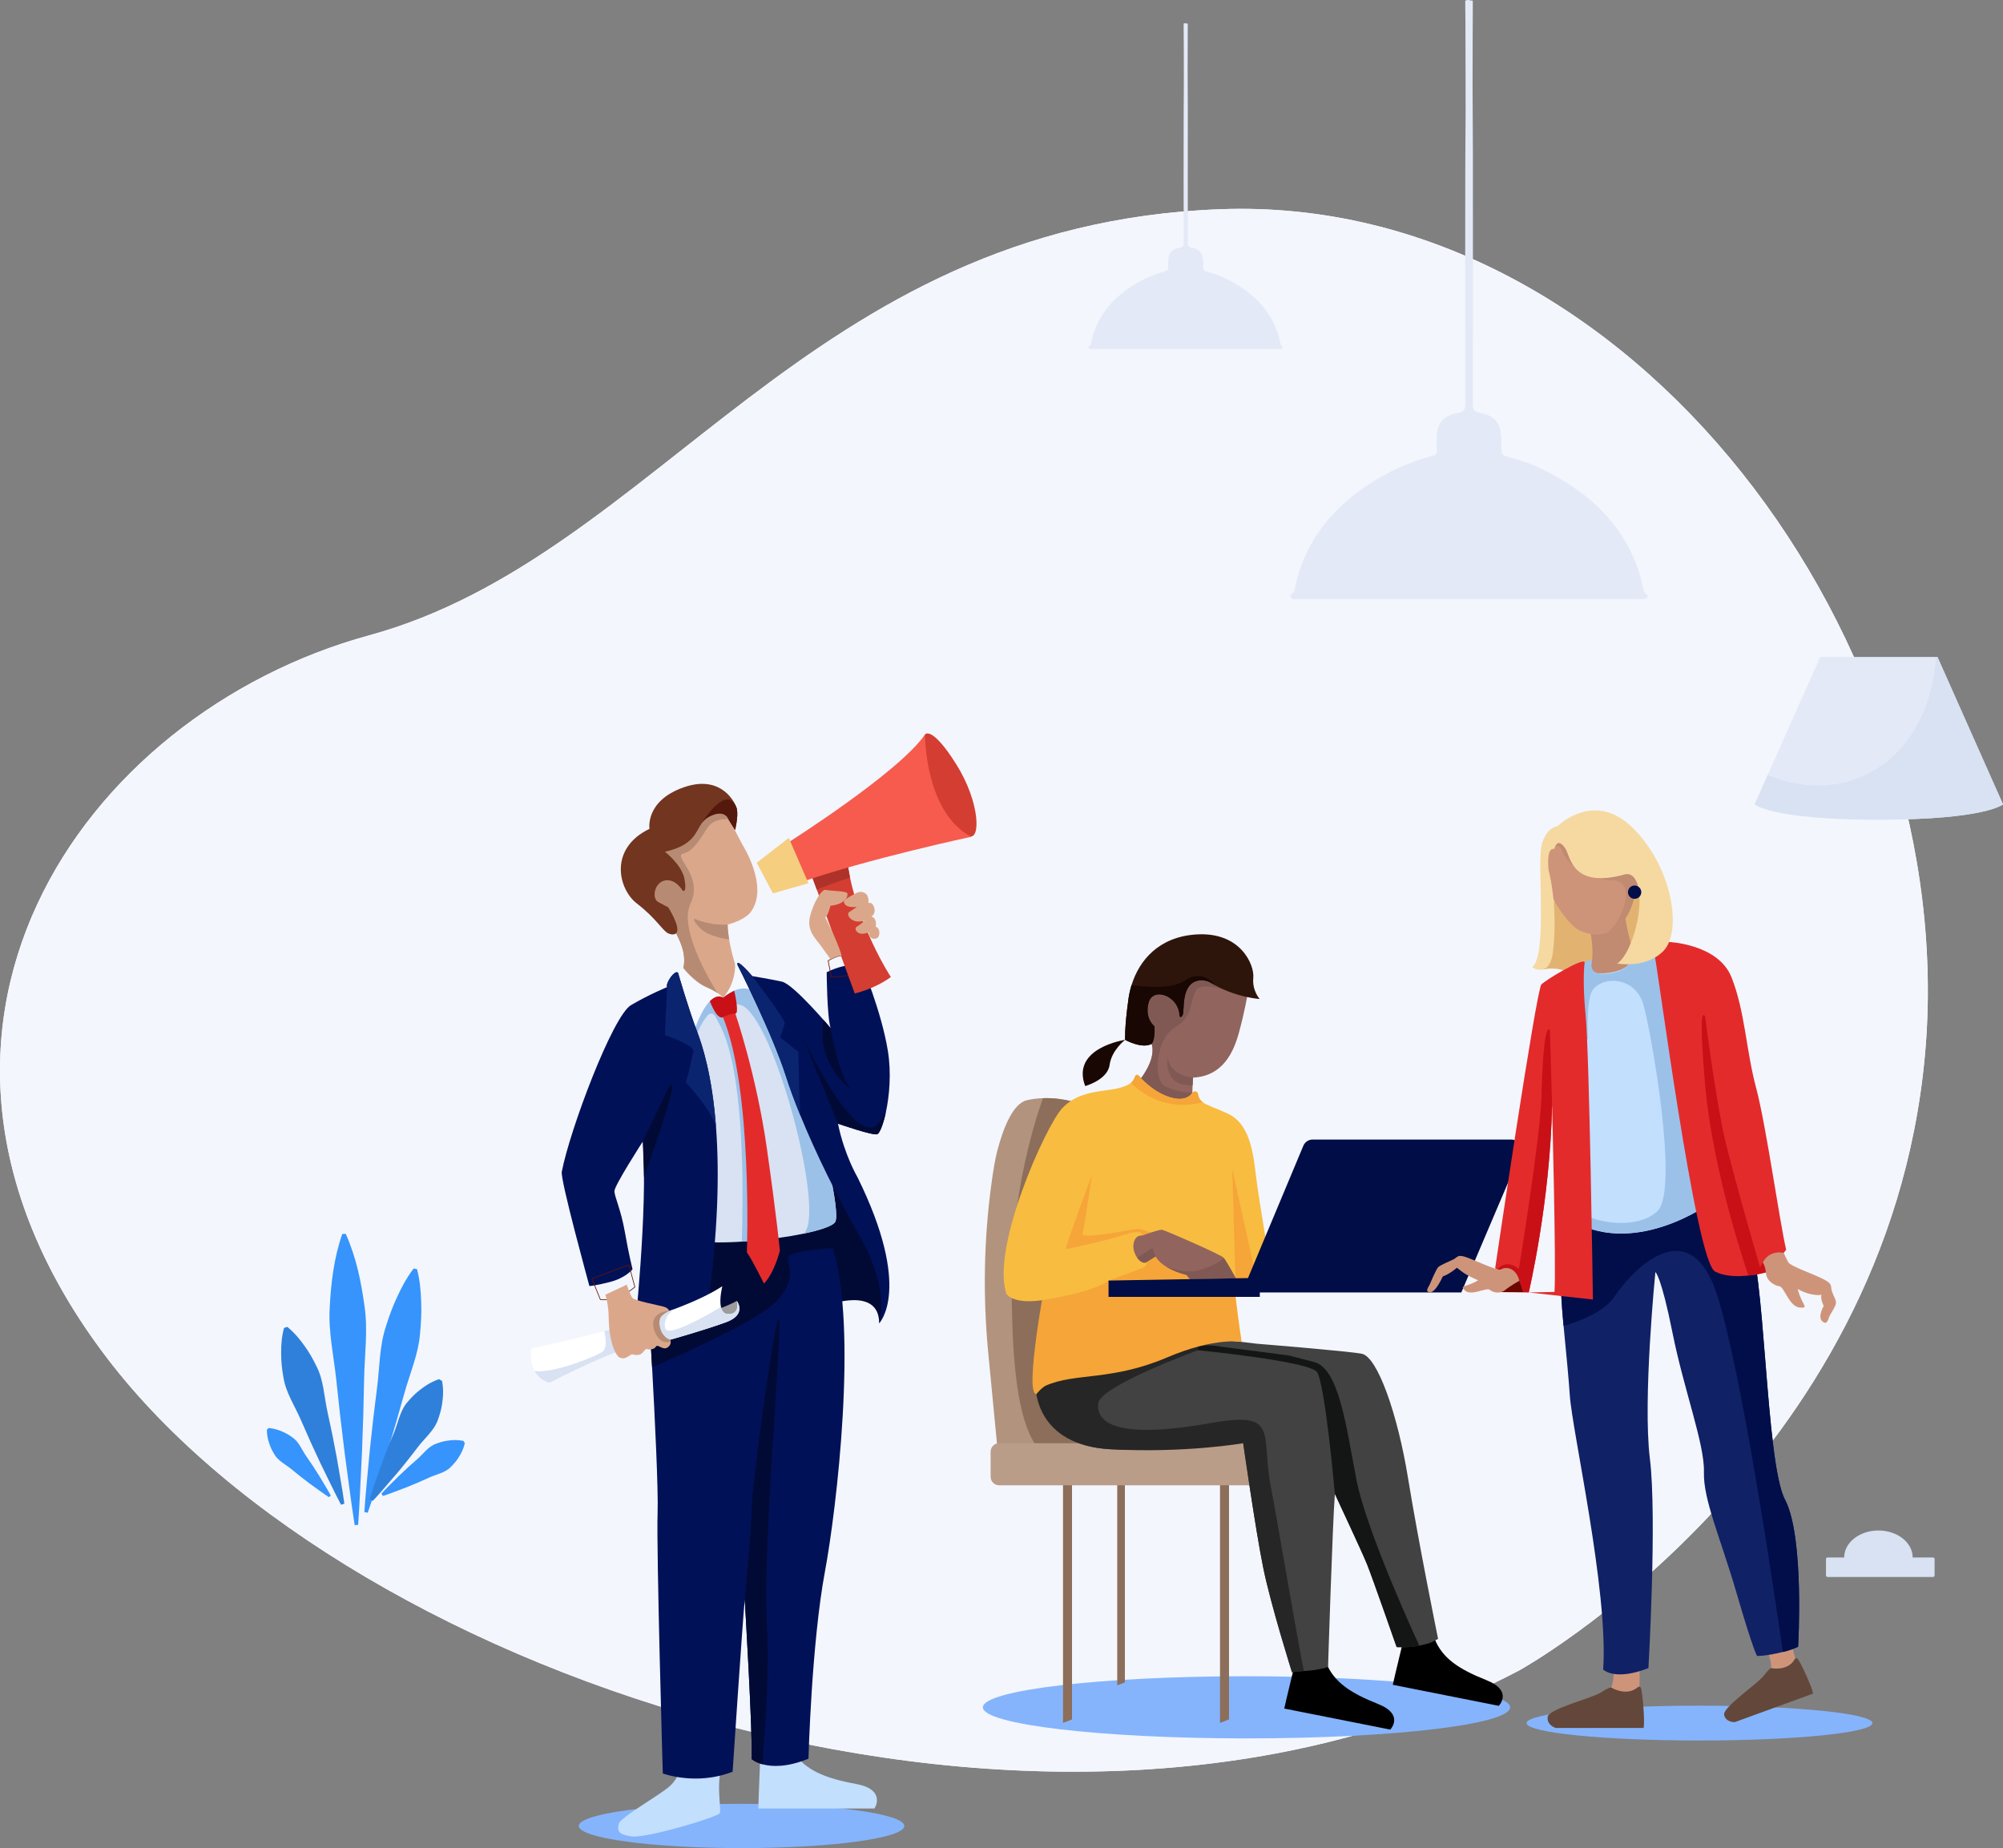 <svg xmlns="http://www.w3.org/2000/svg" width="2931.95" height="2705.73"><rect width="100%" height="100%" fill="#808080" stroke="none"/><style>.st45{stroke:#6a1100;fill:none;stroke-width:1}.st43{fill:#f5f9ff}.st44{fill:#0b2470}.st40{fill:#b78b73}.st38{fill:#011158}.st39{fill:#dba78b}.st37{fill:#010a35}.st30{fill:#e32b2c}.st31{fill:#ca1017}.st27{fill:#c18b71}.st28{fill:#c3dffe}.st26{fill:#010e4a}.st23{fill:#ce947a}.st21{fill:#3694fc}.st22{fill:#2f80db}.st29{fill:#9bc1e9}.st20{fill:#010d46}.st0{fill:#f3f6fc}.st2{fill:#d8e2f3}.st16{fill:#815954}.st1{fill:#e3e9f6}.st4{fill:#85b4fd}.st14{fill:#f6a538}.st3{fill:#fff}.st15{fill:#91645e}.st6{fill:#a08570}.st7{fill:#8c6e5a}.st9{fill:#d43d31}</style><path class="st0" d="M2224.67 2445.12s537.48-297.8 592.92-899.26c55.44-601.47-426.04-1261.83-1031.04-1239.58-605 22.26-823.29 508.24-1246.15 623.88C117.53 1045.8-204.86 1513 156.14 1987.57c361.02 474.57 1390.96 815.3 2068.53 457.55"/><path class="st0" d="M2224.67 2445.12s537.48-297.8 592.92-899.26c55.44-601.47-426.04-1261.83-1031.04-1239.58-605 22.26-823.29 508.24-1246.15 623.88C117.53 1045.8-204.86 1513 156.14 1987.57c361.02 474.57 1390.96 815.3 2068.53 457.55"/><path class="st1" d="M2144.76 1.09c3.7-2.4 7.42-.12 11.13-.03-.13 41.77-.37 83.54-.37 125.31.01 32.26.46 64.53.47 96.8.08 122.51.13 245.03-.11 367.54-.02 8.55 1.63 12.31 11.05 13.93 21.17 3.65 30.12 15.55 30.57 37.14.05 2.79.14 5.57.17 8.36.16 16.08.03 16.57 14.69 20.24 32.53 8.16 61.51 23.66 89.19 41.95 32.78 21.67 59.68 49.03 79.19 83.32 10.93 19.2 18.89 39.57 23.55 61.23.99 4.6.82 9.53 5.82 13.09 3.44 2.46 1.44 6.24-2.94 6.87-3.28.48-6.67.2-10.02.2-63.51 0-127.03-.01-190.54-.01h-188.26c-39.66.01-79.33.04-118.99-.05-3.4-.01-7.72 1.67-9.85-2.46-2.2-4.28 2.13-5.25 4.27-7.52 1.34-1.42 1.36-4.15 1.8-6.33 11.76-57.47 42.88-102.51 88.89-137.83 33.69-25.86 71.13-44.32 112.13-55.41 4.83-1.3 7-3.2 6.56-8.41-.46-5.53-.12-11.13-.11-16.7.05-22.14 8.79-33.69 30.78-37.7 8.98-1.63 11.16-4.77 11.13-13.68-.34-117-.39-234-.1-351 .08-34.31.64-68.67.44-102.94-.27-45.3.1-90.61-.54-135.91m-412.19 33.54c2.02-1.31 4.04-.06 6.06-.02-.08 22.71-.21 45.42-.2 68.13 0 17.54.24 35.09.25 52.63.04 66.61.07 133.21-.06 199.82-.01 4.65.89 6.69 6.01 7.57 11.51 1.99 16.37 8.46 16.62 20.2.03 1.51.07 3.03.09 4.54.09 8.74.02 9.01 7.99 11.01 17.68 4.43 33.44 12.86 48.48 22.8 17.83 11.78 32.45 26.66 43.06 45.3 5.94 10.44 10.27 21.51 12.8 33.29.54 2.5.45 5.18 3.17 7.12 1.87 1.33.78 3.39-1.6 3.73-1.78.26-3.63.11-5.45.11-34.53 0-69.06-.01-103.59-.01-34.12 0-68.23 0-102.35.01-21.56 0-43.13.02-64.69-.03-1.85-.01-4.2.9-5.36-1.34-1.2-2.33 1.16-2.86 2.33-4.09.72-.77.73-2.26.98-3.44 6.39-31.25 23.31-55.73 48.32-74.94 18.31-14.05 38.67-24.09 60.96-30.12 2.62-.71 3.81-1.74 3.57-4.57-.25-3.01-.07-6.05-.06-9.08.03-12.04 4.78-18.32 16.73-20.49 4.89-.89 6.07-2.6 6.05-7.44-.18-63.61-.21-127.22-.05-190.83.05-18.66.34-37.33.24-55.97-.15-24.62.05-49.26-.3-73.89M1584.86-994.6H397.63v597.69h1187.23z"/><path class="st2" d="M1480.86-925.43H485.7v472.44h995.16z"/><path class="st1" d="M1619.25-1898.83H397.62v672.09h1221.63z"/><path class="st3" d="M1592.72-1873.66h-1171v626.35h1171z"/><path class="st4" d="M2210.52 2499.64c0 25.13-172.77 45.51-385.91 45.51-213.13 0-385.91-20.38-385.91-45.51s172.78-45.5 385.91-45.5c213.14 0 385.91 20.37 385.91 45.5"/><path d="M1586.03 1617.88l-2.44 121.65-7.51 373.44-116.54 2.49-12.95-134.77c-7.93-82.47-6.5-165.59 4.67-247.68 2.75-20.22 5.68-37.38 8.51-48.08 9.31-35.31 23.47-69.75 43.77-74.25 7.95-1.76 15.77-2.63 23.23-2.88 33.15-1.1 59.26 10.08 59.26 10.08" fill="#b2937d"/><path class="st6" d="M1556.01-547.57h-30.53v364.29h30.53z"/><path class="st7" d="M1586.03 1617.88l-2.44 121.65c-38.81 62.99 234.09 418.63-19.95 404.24-59.6-3.38-82.93-77.45-82.78-267.81.11-148.91 45.91-268.16 45.91-268.16 33.15-1.1 59.26 10.08 59.26 10.08m-16.83 540.28v359.19l-13.19 5.1v-364.29z"/><path class="st6" d="M1785.82-547.57h-30.53v364.29h30.53z"/><path class="st7" d="M1799.02 2158.16v359.19l-13.19 5.1v-364.29z"/><path class="st6" d="M1635.38-547.57h-25.92v309.32h25.92z"/><path class="st7" d="M1646.59 2158.16v304.99l-11.21 4.33v-309.32z"/><path d="M1848 2174.56h-385.56c-6.8 0-12.37-5.57-12.37-12.38v-36.83c0-6.81 5.57-12.38 12.37-12.38H1848c6.8 0 12.37 5.57 12.37 12.38v36.83c0 6.81-5.57 12.38-12.37 12.38" fill="#b99d89"/><path class="st9" d="M1417.44 1223.88c-33.68-17.2-54.46-56.03-62.62-88.56-7.87-31.38-2.99-53.13-2.99-53.66l2.1-6.23s9.28-14.22 45.3 42.7c36.03 56.93 36.69 114.42 18.21 105.75"/><path d="M1897.67 2426.66s-16.11 66.24-17.8 74.78l155.17 30.8s21.34-21.91-18.05-37.57c-40.46-16.09-64.83-32.1-76.17-61.12-11.34-29.01-43.15-6.89-43.15-6.89m158.88-34.78s-16.1 66.24-17.8 74.78l155.18 30.8s21.34-21.91-18.06-37.57c-40.45-16.09-64.82-32.1-76.17-61.12-11.34-29.01-43.15-6.89-43.15-6.89"/><path d="M2105.03 2399.44c-11.91 6.42-11.91 6.42-27.51 9.86-.27.06-.55.12-.83.18-15.38 3.17-32.34 1.94-32.34 1.94s-35.21-101.03-43.21-120.91c-8.12-20.16-46.48-101.42-47.18-103.34l-.01-.02c-3.38 42.63-9.97 253.49-9.97 253.49s-15.36 5.13-35.39 5.86c-17.49.65-17.4 1.86-17.4 1.86s-30.82-97.86-42.02-152.6c-11.25-55.04-31.19-194.97-31.19-194.97s-83.18 27-192.75 21c-109.58-6-102.98-92.64-102.98-92.64-20-33.46 89.99-47.43 173.34-66.8 1.63-.38 3.2-.89 4.82-1.13 13.78-2.1 32.54-2.29 51.83-1.57 42.66 1.61 87.94 7.72 87.94 7.72s129.77 10.44 152.97 14.57c23.19 4.12 52.78 88.85 67.98 182.59 15.2 93.74 43.9 234.91 43.9 234.91" fill="#424242"/><path d="M1908.59 2446.51l-17.4 1.85s-30.82-97.85-42.02-152.6c-11.25-55.04-29.43-182.79-29.43-182.79s-84.94 14.82-194.51 8.82c-109.58-6.01-109.08-89.6-109.08-89.6-20.01-33.46 96.09-50.47 179.44-69.84 94.13-13.61 57.89 14.51 57.89 14.51s-143.05 52.29-145.86 77.43c-4.8 43.01 64.99 46.94 163.97 29.26 102.78-18.37 73.33 15.23 88.78 93.72 7.06 35.83 40.16 231.22 48.22 269.24" fill="#262626"/><path d="M2077.52 2409.3c-.27.05-.55.12-.83.18-15.38 3.17-32.34 1.94-32.34 1.94s-35.21-101.03-43.21-120.91c-8.12-20.16-46.48-101.42-47.18-103.33-.01-.03-.01-.04-.01-.04s-14.39-162.84-26.39-178.58c-12-15.76-174.08-31.7-174.08-31.7-4.53-12.19 33.92-5.24 33.92-5.24l99.57 12.94 36.59 9.56c36.59 9.56 46.9 94.3 61.9 171.91s92.06 243.27 92.06 243.27" fill="#141615"/><path class="st14" d="M1530.65 1872.71s-31.89 168.39-13.65 168.39c0 0 7.95-9.8 13.76-12.39 43.18-19.26 95.78-6.43 177.87-41.43 70.65-30.13 108.89-22.61 108.89-22.61s-15.95-102.81-13.8-141.43c2.15-38.63-273.07 49.47-273.07 49.47"/><path class="st15" d="M1826.7 1451.41c0 3.36-5.23 31.02-12.89 59.42-7.66 28.39-22.98 64.65-67.45 66.89 0 0-.81 11.45-1.08 22.06-.22 8.55-.09 16.55 1.08 17.55 2.61 2.24-26.16 9.9-50.26 0-24.11-9.9-36.44-25.6-36.44-25.6s28.03-29.1 27.47-54.91c-.56-25.81-32.51-45.43-14.58-73.45 17.94-28.03 113.24-63.53 128.37-34.01 0 0 10.25 7.43 17.83 13.77 4.43 3.7 7.95 7.04 7.95 8.28"/><path class="st16" d="M1818.75 1443.13c-4.53 7.38-8.71 12.64-8.71 12.64s-51.35-22.67-60.32-4.36c-8.97 18.31-2.61 36.25-30.27 53.06-27.65 16.82-31.76 76.24-14.57 85.58 17.02 9.26 39.76 9.79 40.4 9.73-.22 8.55-.09 16.55 1.08 17.55 2.61 2.24-26.16 9.9-50.26 0-24.11-9.9-36.44-25.6-36.44-25.6s28.03-29.1 27.47-54.91c-.56-25.81-32.51-45.43-14.58-73.45 17.94-28.03 113.24-63.53 128.37-34.01 0 0 10.25 7.43 17.83 13.77"/><path d="M1843.89 1462.62c-29.78-2.9-52.66-13.19-65.08-20.06-2.05-1.15-3.82-2.19-5.29-3.09-5.91-3.65-12.99-5.14-19.8-3.77-25.41 5.13-19.73 43.92-22.31 49.72-2.99 6.72-4.86 1.86-4.86 1.86-.75-29.52-38.86-42.97-45.21-19.43-6.36 23.54 8.59 34.75 8.59 34.75 1.12 20.93-4.1 25.62-4.1 25.62-14.19 8.05-38.87-5.81-38.87-5.81s-1.13-16.82 4.86-59.79c.94-6.77 2.44-13.66 4.55-20.46 11.29-36.4 40.07-70.62 94.85-74.08 65.02-4.12 85.2 44.84 83.33 63.52-1.87 18.69 9.34 31.02 9.34 31.02" fill="#2e150c"/><path d="M1778.81 1442.55v.01c-2.05-1.15-3.82-2.19-5.29-3.09-5.91-3.65-12.99-5.14-19.8-3.77-25.41 5.13-19.73 43.92-22.31 49.72-2.99 6.72-4.86 1.86-4.86 1.86-.75-29.52-38.86-42.97-45.21-19.43-6.36 23.54 8.59 34.75 8.59 34.75 1.12 20.93-4.1 25.62-4.1 25.62-14.19 8.05-38.87-5.81-38.87-5.81s-1.13-16.82 4.86-59.79c.94-6.77 2.44-13.66 4.55-20.46 22.6 3.23 59.12 5.9 77.66-6.45 28.02-18.68 44.78 6.84 44.78 6.84m-131.85 79.86s-79.79 11.58-58.49 67.64c0 0 32.76-8.97 35.72-30.83 2.96-21.86 22.77-36.81 22.77-36.81" fill="#190703"/><path d="M1863.7 1879.29h-120.52c-29.14 0-120.51-4.44-120.51-4.44-21.31 16.84-92.31 27.98-92.31 27.98-48.2 8.22-57.17-8.59-57.17-8.59-23.17-66.52 57.55-246.27 81.83-271.97 24.3-25.7 58.31-23.62 81.1-28.85 10.21-2.35 15.98-5.28 19.41-8.19 4.26-3.59 4.98-7.16 6.19-9.57 2.99-5.98 8.51 3.16 8.51 3.16 24.03 24.64 47.36 31.03 59.31 29.92 11.96-1.13 15.74-8.95 15.74-8.95 6.04-4.84 8.18 1.47 8.18 1.47.82 5.72 3.02 9.34 6.88 12.3 6.74 5.17 18.54 8.29 36.84 16.85 28.77 13.45 36.25 47.65 40.74 86.89 4.48 39.23 25.78 161.99 25.78 161.99" fill="#f8bc40"/><path class="st14" d="M1803.72 1711.13l5.22 178.25 31.78-10.09z"/><path class="st14" d="M1808.94 1871.51s-39.04 13.01-91.36 13.29c-52.31.28-94.91-9.96-94.91-9.96s45.59-16.48 51.56-19.47c5.98-2.99 3.74-7.47 3.74-7.47l-.03.03c-3.98 2.24-9.31-1-13.3-6.58-3.86-5.4-6.45-13-5.35-19.98 2.16-13.7 11.62-12.45 12.29-12.35.01 0 .02.01.04.01 0 0 2.99-10.83-26.54-1.11-29.52 9.71-85.2 20.92-85.2 20.92 1.13-8.41 38.68-109.3 38.68-109.3s-11.77 78.66-14.01 86.88c-2.24 8.22 58.67-4.11 79.22-7.1 3.78-.55 11.08 1.55 20.48 5.33 41.7 16.79 124.69 66.86 124.69 66.86"/><path class="st15" d="M1808.94 1871.51l-66.89 1.2s-2.23-1.83-5.03-6.12c0 0-16.17-3.5-29.86-11.99-.01-.01-.02-.01-.02-.01-6.32-3.92-12.1-8.9-15.53-15.1l-13.64 8.41-.01.01c-7.84 4.47-20.91-12.35-18.67-26.54 2.16-13.7 11.62-12.45 12.29-12.35.01 0 .02.01.04.01 0 0 6.02-2.2 12.63-4.38 6.73-2.21 14.07-4.4 16.33-4.21 4.49.37 86.14 36.44 90.06 40.54.27.29.6.68.97 1.17 4.88 6.49 17.33 29.36 17.33 29.36"/><path class="st16" d="M1691.61 1839.49l-13.64 8.41-.03.03c-3.98 2.24-9.31-1-13.3-6.58 12.19-6.91 22.04-16.44 23.05-12.52 1.49 5.79 3.92 10.66 3.92 10.66m117.33 32.02l-66.89 1.2s-2.23-1.83-5.03-6.12c0 0-16.17-3.5-29.86-11.99.74.32 26.71 11.38 50.29 4.51 14.17-4.13 26.51-10.98 34.16-16.96 4.88 6.49 17.33 29.36 17.33 29.36"/><path class="st20" d="M1622.67 1874.84v23.88h221.41v-27.84z"/><path class="st16" d="M1746.36 1577.72s-32.26-1.45-37.25-28.78c0 0-3.24 13.06 4.99 27.33 8.22 14.28 31.59 12.78 31.59 12.78z"/><path class="st14" d="M1760.34 1613.56s-56.93 19.63-104.81-28.33c4.26-3.6 4.98-7.16 6.18-9.57 3-5.98 8.52 3.16 8.52 3.16 24.03 24.64 47.36 31.03 59.31 29.92 11.96-1.13 15.74-8.95 15.74-8.95 6.04-4.84 8.18 1.47 8.18 1.47.82 5.72 3.02 9.34 6.88 12.3"/><path class="st20" d="M2225.54 1688.94l-86.49 203.28h-321.07l89.83-214.77c2.3-5.49 7.67-9.07 13.63-9.07h290.5c10.6 0 17.75 10.81 13.6 20.56"/><path class="st21" d="M610.47 1858.19c4.15 16.31 5.58 32.06 6.04 47.62.63 15.59-.11 30.91-1.61 46.07-2.33 30.46-14.91 58.85-23.04 88.13-8.09 29.3-16.6 58.51-25.53 87.63-9.37 29.03-18.02 58.21-28.02 87.12l-5-1.01c2.03-30.52 5.41-60.77 8.06-91.16 3.1-30.31 6.62-60.52 10.55-90.66 3.9-30.14 3.34-61.19 13.05-90.15 4.51-14.56 9.78-28.95 16.43-43.08 6.47-14.15 13.92-28.11 24.08-41.52zm-217.16 232.57c7.6.61 13.75 2.55 19.38 4.97 5.73 2.33 10.72 5.34 15.3 8.72 9.57 6.39 13.6 17.88 20.06 27.14 6.47 9.25 12.71 18.7 18.73 28.36 5.79 9.87 11.96 19.4 17.4 29.58l-2.65 2.45c-9.7-6.28-18.67-13.22-28.04-19.81-9.12-6.8-18.02-13.81-26.7-21.02-8.68-7.21-19.8-12.18-25.38-22.25-2.98-4.85-5.56-10.07-7.41-15.97-1.94-5.82-3.37-12.11-3.34-19.73z"/><path class="st22" d="M647.04 2021.76c2.09 10.97 1.78 20.55.62 29.65-1.01 9.17-3.23 17.65-6.13 25.74-5.15 16.55-19.48 27.81-29.78 41.39a1043.873 1043.873 0 01-31.98 40.11c-11.42 12.93-22.21 26.22-34.19 38.83l-4.41-2.54c4.93-16.68 11.06-32.67 16.54-49.03 5.88-16.13 12.13-32.05 18.75-47.75 6.61-15.71 9.19-33.75 20.95-46.48 5.55-6.56 11.79-12.72 19.23-18.19 7.29-5.55 15.44-10.61 25.99-14.28z"/><path class="st21" d="M680.42 2112.9c-1.89 8.04-4.96 14.26-8.44 19.82-3.42 5.67-7.43 10.42-11.78 14.66-8.36 8.96-21.25 10.92-32.15 15.95-10.9 5.04-21.97 9.8-33.23 14.28-11.46 4.17-22.6 8.84-34.33 12.59l-2.17-3.37c8.26-9.13 17.11-17.35 25.64-26.06 8.73-8.41 17.64-16.53 26.73-24.38 9.09-7.85 16.19-18.77 27.81-22.69 5.65-2.21 11.63-3.9 18.21-4.67 6.5-.88 13.43-1.1 21.54.5zm-174.33-306.51c15.56 34.92 22.51 70.21 27.45 105.58 5.24 35.36.14 71.16-.56 106.77-.6 35.61-1.63 71.24-3.09 106.88-1.91 35.67-3.09 71.3-5.64 106.99l-5.09.22c-5.58-35.35-9.78-70.75-14.72-106.12-4.48-35.4-8.54-70.81-12.17-106.23-3.72-35.43-11.85-70.66-9.63-106.34 1.92-35.67 5.84-71.42 18.37-107.53z"/><path class="st22" d="M420.56 1942.63c10.43 8.55 18.22 17.94 25.07 27.64 7.01 9.65 12.69 19.72 17.63 30.04 10.54 20.41 11.13 44.04 16.03 66.27 4.94 22.23 9.48 44.58 13.61 67.06 3.7 22.63 8.09 45.02 11.18 67.84l-4.85 1.57c-10.83-20.32-20.35-41.07-30.57-61.59-9.79-20.65-19.17-41.44-28.15-62.36-9.02-20.91-22.35-40.42-25.73-63.15-2.02-11.26-3.3-22.75-3.25-34.68-.11-11.87.72-24.05 4.19-37.07z"/><path class="st21" d="M619.37-524.62H437.42v45.28h181.95z"/><path class="st22" d="M605.22-479.34H451.57v137.25h153.65z"/><path class="st23" d="M2361.82 2435.04s2.62 31.03-6.12 39.73c-8.75 8.69 39.07 10.89 42.13 8.71 3.07-2.19 2.17-51.91 2.17-51.91zm222.18-25.58s12.4 26.77 7.44 37.34c-4.97 10.58 36.38-1.84 38.39-4.78 2.02-2.94-11.01-47.51-11.01-47.51z"/><path d="M2278.57 1293.72l-19.45 125.69s20.87-5.56 39.42 5.76c18.56 11.32 101.58-3.77 112.27-26.73 10.69-22.96 27.67-110.69 15.41-120.76-12.27-10.06-35.89-6.05-35.89-6.05z" fill="#e2b370"/><path d="M2632.04 2410.97c-7.08 3.23-14.72 5.7-22.29 7.61-.03.01-.04.01-.04.01-25.56 6.42-37.72 5.79-37.72 5.79s-4.89-5.79-29.54-90.38c-24.61-84.53-49.38-138.06-48.26-178.83 1.13-40.78-29.17-119.71-46.01-203.85-16.83-84.13-25.06-88.93-25.06-88.93s-18.71 186.53-8.08 272.95c10.64 86.43-2.1 306.9-2.1 306.9-50.13 19.45-66.24 1.98-66.24 1.98 7.86-115.22-45.55-349.28-48.91-402.03-1.28-19.95-4.96-59.52-9.05-100.99-6.72-68.14-6.31-142.64-6.31-142.64-3.08-29.22 163.51-103.18 190.44-108.78 26.93-5.62 59.69 87.97 85.3 121.21 25.6 33.23 25.81 329.96 54.62 384.42.27.52.54 1.03.8 1.56 27.7 55.67 18.53 212.59 18.45 214" fill="#102166"/><path class="st26" d="M2632.04 2410.97v.01c-11.91 5.68-21.64 7.49-22.29 7.6-.03.01-.04.01-.04.01-12.4-86.54-59.69-407.11-95.79-521.16-41.9-132.36-130.87-29.6-150.06 0-19.04 29.37-74.28 43.55-75.12 43.77-6.72-68.14-6.27-148.54-6.27-148.54-3.08-29.21 163.47-97.28 190.4-102.88 26.93-5.62 59.69 87.97 85.3 121.21 25.6 33.23 25.81 329.96 54.62 384.42.27.52.54 1.03.8 1.56 27.7 55.67 18.53 212.59 18.45 214"/><path class="st27" d="M2326.61 1358.17s8.56 34.5 1.8 57.94c-7.34 25.39 56.3 5.91 64.47 1.51 8.18-4.4-.12-18.53-.12-18.53s-11.83-33.04-15.29-67.63c-3.45-34.59-50.86 26.71-50.86 26.71"/><path class="st23" d="M2407.66 1283.03c-1.57 16.67-14.46 26.73-14.46 26.73-5.98 26.42-14.25 37.22-24.53 46.54a44.633 44.633 0 01-17.09 9.67c-17.14 5.19-35.71-.02-45.49-7.47-13.21-10.06-59.12-66.04-46.54-115.09.88-3.45 1.81-6.58 2.77-9.38 12.63-37.03 30.56-20.18 30.56-20.18l85.54-1.26s30.54 56.65 29.24 70.44"/><path class="st27" d="M2407.66 1283.03c-1.57 16.67-14.46 26.73-14.46 26.73-5.98 26.42-14.25 37.22-24.53 46.54a44.633 44.633 0 01-17.09 9.67c.01-.01.02-.01.02-.02 20.35-11.65 46.89-75.75 9.24-76.91-37.65-1.16-68.57-25.06-73.95-42.61-5.38-17.56-19.07 0-19.07 0s-3.12-4.68-5.5-12.4c12.63-37.03 30.56-20.18 30.56-20.18l85.54-1.26s30.54 56.65 29.24 70.44"/><path class="st28" d="M2504.28 1760.8s-106.77 79.08-200.33 27.99l-.63-19.21-9.24-282.75-.04-1.21s6.91-65.12 11.31-68.55c4.41-3.42 15.42-10.46 16.02-6.5 0 0-.73 10.66 12.48 13.59 13.21 2.94 48.06-1.09 53.57-17.6l5.5-16.52s16.51-17.34 29.35-8.67c12.85 8.67 60 105.9 56.7 157.09-3.31 51.18 25.31 222.34 25.31 222.34"/><path class="st29" d="M2504.28 1760.8s-106.77 79.08-200.33 27.99l-.63-19.21c35.59 25.94 98.04 28.54 123.17 3.19 31.52-31.8-10.03-265.75-21.41-303.41-11.38-37.65-56.25-41.85-73.39-20.55-10.45 12.98-7.32 73.05-7.32 73.05s-16.08-12.17-30.29-35.03l-.04-1.21s6.91-65.12 11.31-68.55c4.41-3.42 24.4-14.76 24.99-10.79 0 0-4.7 15.65 8.5 18.59 13.22 2.93 43.07-1.8 48.58-18.31l5.5-16.52s16.51-17.34 29.35-8.67c12.85 8.67 60 105.9 56.7 157.09-3.31 51.18 25.31 222.34 25.31 222.34"/><path class="st30" d="M2275.46 1891.48l-37.73.74s31.51-132.73 34.15-274.68c0 0 6.11 234.74 3.58 273.94m45.55-404.94c-5.14-51.99-1.43-77.78-1.43-77.78-1.4-7.21-55.81 24.95-63.31 32.54s-67.66 415.38-67.66 415.38l49.12 35.54 93.96 10.4s-5.08-359.45-10.68-416.08"/><path class="st9" d="M2271.95 1620.12c.19 7.71.81 32.04 1.5 63.29-.47-21.87-.99-43.32-1.5-63.29"/><path class="st31" d="M2237.73 1892.23s31.51-132.74 34.15-274.69v.03c-1.61-62.46-3.16-109.93-3.16-109.93-7.15-7.16-10.8 38.85-12.45 98.84-1.65 59.99-32.99 251.31-32.99 251.31s-17.06-15.74-31.18.23c-3.73 4.23 2 33.69 2 33.69z"/><path d="M2209.51 1858.74s7.69 1.71 12.06 11.22c4.37 9.5 7.8 21.75 7.8 21.75h-35.27z" fill="#6d0500"/><path class="st30" d="M2440.62 1378.94s74.12 2.11 93.93 51.92c19.81 49.81 21.28 106.81 35.96 161.6 14.67 54.79 34.12 194.58 44.03 237.26l-24.95 31.8s-50.64 15.41-79.26 0c-28.62-15.41-84.6-453.21-89.16-467.81-4.55-14.59 19.45-14.77 19.45-14.77"/><path d="M2275.23 1242.94s3.87-19.32 16.35-.3c7.13 10.86 9.07 59.31 87.11 37.46 0 0 18.73-6.24 21.1 31.51 2.38 37.76-16.35 89.78-32.7 99 0 0 43.11 8.32 68.68-19.32 25.56-27.65 13.67-118.62-44-177.48-57.68-58.87-111.78-4.17-111.78-4.17s-16.72.9-23.45 28.1c-6.73 27.2 8.88 160.98-13.86 178.37 0 0 23.63 16.05 29.87-18.28 0 0 9.82-59.76-5.79-124.42 0 0-4.02-33.59 8.47-30.47" fill="#f5d9a1"/><path class="st31" d="M2496.02 1488.93s15.78 124.56 29.72 182.53c13.95 57.98 50.64 184.19 50.64 184.19s5.38-13.94 16.38-18.83c11.01-4.89 17.23 9.18 17.23 9.18l-20.4 15.52s-15.7 5.04-30.35 5.95c0 0-51.84-148.31-63.22-278.19-11.37-129.89 0-100.35 0-100.35"/><path class="st23" d="M2223.9 1875.17s-13.29 7.41-20.7 13.52c-7.41 6.11-18.06 3.62-22.57-.31-4.53-3.93-26.93 9.55-36.03 1.18-9.1-8.38.58-4.04 19.07-15.09 0 0-15.85-6.71-23.47-12.55l-7.62-5.83s-10.95 9.53-20.67 12.69c0 0-10.34 23.65-18.65 23.19-8.31-.47-1.97-7.87-.53-11.24 1.45-3.38 9.24-21.91 12.26-25.26 3.02-3.34 16.31-8.49 22.62-11.67 6.31-3.18 5.54-7.54 18.08-3.36s45.17 19.96 50.75 18.34c.19-.05 2.91-1.41 3.1-1.46 13.16-4.01 22.35 7.39 24.36 17.85"/><path class="st4" d="M2740.82 2522.73c0 14.08-113.34 25.49-253.15 25.49s-253.14-11.41-253.14-25.49c0-14.08 113.33-25.49 253.14-25.49s253.15 11.41 253.15 25.49"/><path class="st23" d="M2580.38 1848.16s3.85 5.51 4.66 16.22c.81 10.72 12.1 17.84 19.48 18.75 7.38.91 14.31 29.65 29.59 31.14 15.28 1.49 3.14-3.45-2.65-27.12 0 0 9.18 5.82 20.91 7.94 11.74 2.12 13.85.21 13.85.21s-2.09 6.12 3.34 16.62c0 0-9.58 15.97-2.09 22.61 7.49 6.64 8.75-4.13 10.56-7.82 1.81-3.69 8.95-13.76 9.39-18.75.44-5-3.41-9.86-5.91-17.51-2.51-7.64 2.07-10.19-12.36-17.66-14.43-7.47-48.15-18.83-51.44-24.71-3.28-5.87-6.75-13.8-6.75-13.8s-20.23-5.27-30.58 13.88"/><path d="M2358.44 2470.62s21.71 13.7 38.43 0c0 0 2.43-2.64 4.76 0 2.33 2.63 6.71 52.8 4.08 59.22h-128.62s-13.12-4.09-11.66-16.04c1.45-11.96 63.87-27.13 77.87-35.88 14-8.75 15.14-7.3 15.14-7.3m234.1-28.4s23.76 5.15 34.2-12.46c0 0 1.3-3.14 4.24-1.55 2.93 1.59 23.1 44.82 22.84 51.38l-114.47 41.73s-13 .62-15.59-10.49c-2.58-11.12 48.05-44.87 57.67-57.2 9.62-12.33 11.11-11.41 11.11-11.41" fill="#63473a"/><path class="st26" d="M2402.48 1306.2c0 5.39-4.37 9.75-9.75 9.75-5.39 0-9.76-4.36-9.76-9.75s4.37-9.75 9.76-9.75c5.38 0 9.75 4.36 9.75 9.75"/><path d="M2687.78-814.02H1189.76v26.6h1498.02z" fill="#878787"/><path d="M2601.65-787.65h-25.8v654.06h25.8zm-1310.1 0h-25.8v654.06h25.8z" fill="#727272"/><path class="st2" d="M2754.87-1510.14h-10.53v1060.25h10.53zm44.87 3790.42h-100.27c0-21.83 22.45-39.53 50.13-39.53 27.69 0 50.14 17.7 50.14 39.53m-124.6 28.54h154.36c1.27 0 2.3-1.03 2.3-2.29v-23.96c0-1.27-1.03-2.29-2.3-2.29h-154.36c-1.27 0-2.3 1.02-2.3 2.29v23.96c0 1.26 1.03 2.29 2.3 2.29"/><path class="st1" d="M2931.96 1177.62s-24.93 22.46-181.76 22.46c-156.83 0-181.75-22.46-181.75-22.46l95.92-215.78h171.66z"/><path class="st2" d="M2836.03 961.84h-2.12c-8.96 144.41-123.79 223.7-246.39 172.87l-19.07 42.91s24.92 22.46 181.75 22.46c156.83 0 181.76-22.46 181.76-22.46z"/><path class="st4" d="M1323.68 2673.33c0 17.9-106.65 32.41-238.22 32.41-131.56 0-238.22-14.51-238.22-32.41 0-17.89 106.66-32.4 238.22-32.4 131.57 0 238.22 14.51 238.22 32.4"/><path class="st28" d="M1113.17 2565.15s-3.11 73.21-3.11 82.58h170.06s17.91-27.57-26.91-35.85c-46.02-8.49-75.06-20.27-93.1-48.49-18.03-28.23-46.94 1.76-46.94 1.76m-115.29 20.73s-3.91 16.36-17.07 28.81-72.91 45.88-75.05 55.49c-2.13 9.6-2.13 15.65 19.21 18.49 21.34 2.85 126.26-28.45 128.75-34.14 2.49-5.69-7.35-50.12 6.05-76.47 13.4-26.35-61.89 7.82-61.89 7.82"/><path class="st37" d="M1205.64 1698.43s-19.04 53.94-19.04 95.83 26.02 116.14 26.02 116.14 74.28-27.37 74.27 26.93c0 0 28.55-38.35-10.17-134.82-38.71-96.47-71.08-104.08-71.08-104.08"/><path class="st38" d="M1207.55 2300.71c-19.67 105.35-24.12 274.17-24.12 274.17-31.63 12.85-53.54 11.82-66.9 8.25-11.04-2.94-16.23-7.62-16.23-7.62 1.26-43.79-10.16-233.55-10.16-233.55-3.18 32.36-17.77 251.95-17.77 251.95-53.31 20.95-102.18 2.54-102.18 2.54s-9.52-326.2-7.62-380.78c1.22-34.73-4.06-141.12-8.05-213.92-2.29-41.63-4.16-72.28-4.16-72.28 1.32-52.64 169.61-213.06 243.23-147.06 10.7 9.6 19 25.13 25.31 45v.01c37.1 116.79 5.47 383.26-11.35 473.29"/><path class="st37" d="M1153.6 1841.11c-1.27 10.26 13.96 30.62-16.5 63.6-30.3 32.81-181.01 96.37-182.58 97.04-2.29-41.63-4.16-72.28-4.16-72.28 1.32-52.64 169.61-213.06 243.23-147.06 10.7 9.6 19 25.13 25.31 45v.01s-64.02 3.44-65.3 13.69m-31.09 535.33c4.67 82.16-4.56 164.97-5.98 206.69-11.04-2.94-16.23-7.62-16.23-7.62 1.26-43.79-10.16-233.55-10.16-233.55s10.37-109.37 10.37-137.3c0-27.92 33.84-280.09 39.76-274.17 5.92 5.93-24.21 332.56-17.76 445.95"/><path class="st39" d="M1099.24 1334.78s-6.35 11.28-34.13 18.88c0 0-.43 26.25 14.52 68.55 14.96 42.31-48.23 49.94-52.74 46.26-1.46-1.18-5.43-5.86-10.13-11.68-9.93-12.25-23.16-29.49-23.16-29.49s11.01-5.93 7.06-31.04c-3.95-25.1-31.32-64.59-37.24-67.41-5.92-2.81-25.95-22.84-16.92-58.38 9.02-35.54 59.79-81.52 69.39-84.34 9.58-2.82 31.3-9.59 31.3-9.59s9.17 8.4 19.02 23.05c2.84 4.22 5.73 8.97 8.48 14.19l12.27 23.26s38.93 60.93 12.28 97.74"/><path class="st40" d="M1010.8 1322.92c-19.54 40.61 39.78 131.23 39.78 131.23s-14.18 2.78-33.82 2.64c-9.93-12.25-23.16-29.49-23.16-29.49s11.01-5.93 7.06-31.04c-3.95-25.1-31.32-64.59-37.24-67.41-5.92-2.82-25.95-22.84-16.92-58.38 9.02-35.54 59.79-81.52 69.39-84.35 9.58-2.81 31.3-9.58 31.3-9.58s9.17 8.4 19.02 23.05c0 0-20.71-3.17-31.29 13.34-10.57 16.49-19.88 33-35.11 36.81-15.23 3.8 30.53 32.56 10.99 73.18"/><path class="st37" d="M1032.81 1828.39s75.59 5.36 122.98-4.51c47.39-9.88 56.5-13.99 56.5-13.99s-3.47-22.12-4.32-22.68c-.85-.57-156.55-11.85-175.16 41.18"/><path class="st2" d="M1222.78 1788.55c-2.79 6.03-21.26 12.36-46.76 17.66-44.27 9.22-109.72 15.38-150.97 11.67-52.96-4.77-40.24-229.66-33.7-312.91 1.49-18.96 2.66-30.57 2.66-30.57s37.67-34.42 64.75-13.82c0 0 25.35-23.7 45.82-8.18 20.46 15.51 95.98 203.08 95.98 203.08s29.84 116.57 22.22 133.07"/><path d="M1076 1215.33l-9.79-15.75s-4.63-15.99-27.76-4.15c-5.2 2.66-8.58 6.1-11.33 9.98-.04.04-.06.08-.08.12-9.43 13.39-11.44 31.93-53.75 41.52 0 0 25.11 19.18 28.77 40.34 3.67 21.15-2.81 16.64-2.81 16.64s-10.16-18.05-25.96-14.95c-15.79 3.1-19.18 26.23-10.15 31.31 9.03 5.08 14.95 7.9 14.95 7.9s19.49 30.44 11.57 38.21c0 0-3.67 3.51-11.57 0-7.9-3.52-18.05-22.45-45.7-43.58-27.64-21.15-41.46-80.67 18.34-109.43 0 0-6.78-40.62 49.64-60.64 50.27-17.86 72.01 14.9 77.21 28.25.02.02.03.04.04.07.62 1.61 1 2.92 1.16 3.83 1.98 11-2.78 30.33-2.78 30.33" fill="#72351f"/><path d="M1076 1215.33l-9.79-15.75s-4.63-15.99-27.76-4.15c-5.2 2.66-8.58 6.1-11.33 9.98 2.38-3.92 35.46-57.19 50.46-24.31.02.02.03.04.04.07.62 1.61 1 2.92 1.16 3.83 1.98 11-2.78 30.33-2.78 30.33" fill="#54190c"/><path class="st40" d="M1065.11 1353.66s-23.56 2.27-49.23-8.73c0 0-2.06 3.6 10.5 15.44 12.56 11.85 40.91 15.02 40.91 15.02s-2.25-13-2.18-21.73"/><path class="st43" d="M1075.94 1411.13s2.56 25.75-17.18 49.45c0 0 21.15-14.11 55.28 11 0 0-35.02-67.86-38.1-60.45"/><path class="st29" d="M1200.56 1655.48s-75.52-187.57-95.98-203.08c-20.47-15.52-45.82 8.18-45.82 8.18-27.08-20.6-64.76 13.82-64.76 13.82s-1.16 11.61-2.65 30.57c11.54 12.4 27.08 14.27 27.08 14.27s5.35-18.9 18.15-33.46c.07-.06 7.14-6.25 11.72 4.7 4.61 11 45.61 54.01 37.49 327.4l18.79-1.43s5.16-82.28-11.31-182.97c-16.46-100.69-28.77-161.34-36.79-161.9 7.89-2.85 17.15-3.38 27.95 0 48.23 15.09 126.05 309.77 91.58 334.62l.01.01c25.5-5.3 43.97-11.63 46.76-17.66 7.62-16.5-22.22-133.07-22.22-133.07"/><path class="st31" d="M1037.46 1461.28s9.17 27.79 18.48 28.35c9.31.56 20.45-4.09 22.14-6.91 1.69-2.82.27-17.18-3.39-32.35 0 0-10.29 5.27-15.93 10.21 0 0-6.77-7.2-21.3.7"/><path class="st30" d="M1076.48 1484.26s30.79 89.78 46.03 197.03c15.23 107.26 19.03 149.78 19.03 149.78s-8.03 32.86-23.27 48.09c0 0-17.56-35.26-25-45.69 0 0 8.72-238.64-35.14-344.63 0 0 17.47-7.02 18.35-4.58"/><path class="st43" d="M1058.76 1460.58s-6.21-7.05-24.82-15.23c-18.62-8.18-33.79-28.22-33.79-28.22s-8.52 1.98-8.81 16.93c-.28 14.95 22.01 83.21 22.01 83.21s20.59-70.23 45.41-56.69"/><path class="st38" d="M1035.56 1916.11l-107.25 39.99s20.3-185.32 12.68-284.96c0 0-41.6 64.45-41.6 72.63 0 8.18 9.59 27.36 15.24 59.8 5.63 32.43 11.28 54.71 11.28 54.71s-9.87 12.7-33 18.62c-23.13 5.92-30.19 5.92-30.19 5.92-.28-1.41-42.69-155.31-40.4-167.26 11.78-61.39 74.46-228.18 101.33-243.98 26.86-15.8 52.89-26.37 52.89-26.37s-.01-.01-.02-.03c-.19-.3-1.59-2.83 2.77-10.56 4.65-8.24 12-14.51 13.51-9.38 0 0 15.04 52.12 27.53 84.91 6.97 18.32 22.2 62.46 27.97 142.79.02.23.04.47.05.7 4.5 63.38 3.11 149.19-12.79 262.47"/><path class="st44" d="M1003.76 1584.12c3.1-5.64 11.56-46.26 11.56-46.26-6.2-11-42.03-22.28-42.03-22.28l3.25-70.37s-.01-.01-.02-.03c-.19-.3-1.59-2.83 2.77-10.56 4.65-8.24 12-14.51 13.51-9.38 0 0 15.04 52.12 27.53 84.91 6.97 18.32 22.2 62.46 27.97 142.79-1.73-22.45-44.54-68.82-44.54-68.82"/><path class="st37" d="M979.22 1591.17l-38.23 79.97 1.71 52.32s58.8-162.19 36.52-132.29"/><path class="st45" d="M866.39 1872.11l12.41 30.46s23.69 4.52 50.49-18.33l-8.74-32.44-54.16 20.31z"/><path d="M1078.5 1904.69s-24.96 13.62-41.25 14.53c-16.29.91-3.81 16.99 9.1 18.05 12.9 1.05 41.67-9.95 32.15-32.58" fill="#9c9c9c"/><path class="st3" d="M1062.85 1935.78c-31.1 11.43-81.97 25.7-81.97 25.7l-34.61 8.06-33.02 7.67-12.31 2.86s-39.48 14.74-96.18 44.35c0 0-14.31-2.26-22.33-17.19-4.01-7.46-6.44-18.08-4.75-33.15 0 0 48.29-9.46 106.8-25.18 5.5-1.48 11.1-3.02 16.77-4.6 16.13-4.53 32.75-9.5 49.11-14.83 12.36-4.02 24.57-8.26 36.31-12.68 27.47-10.33 52.38-21.67 70.68-33.68 0 0-4.7 18.19-2.09 30.29 1.26 5.89 4.24 10.33 10.34 10.54 18.27.62 13.12-18.5 12.91-19.23.47.59 14.96 19.83-15.66 31.07"/><path class="st2" d="M913.25 1977.21l-12.31 2.86s-39.48 14.74-96.18 44.35c0 0-14.3-2.26-22.33-17.19 28.17 4.06 92.39-22.41 99.76-28.5 8.46-6.98 2.29-29.83 2.29-29.83 5.5-1.48 11.1-3.02 16.77-4.6 4.03 5.82 6.94 17.51 10.98 22.79 1.7 2.24 1.93 5.69 1.02 10.12m149.6-41.43c-31.1 11.43-81.97 25.7-81.97 25.7l-34.61 8.06c-2.04-4.28-2.8-10.18-1.89-18.1 1.1-9.46 3.23-16.6 5.98-21.97 12.36-4.02 24.57-8.26 36.31-12.68h.01s-17.65 11.61-12.69 28.37c3.42 11.5 50.21-12.7 81.27-31.76 1.26 5.89 4.24 10.33 10.34 10.54 18.27.62 13.12-18.5 12.91-19.23.47.59 14.96 19.83-15.66 31.07"/><path class="st39" d="M980.24 1969.84c-8.25 10.9-16.93-3.38-20.09 1.7-3.18 5.08-11.22 4.55-13.23 3.49-2.01-1.06-3.92 3.6-7.83 6.77-3.91 3.17-10.15 1.9-12.79 1.16-2.65-.74-4.87 2.44-10.05 4.86-5.19 2.44-10.68-1.05-10.68-1.05-11.75-13.23-14.36-40.48-14.64-59.1-.28-18.61-4.79-32.15-4.79-32.15l31.31-14.67s5.07 15.66 8.31 19.47c3.25 3.81 36.81 10.43 45 12.54 8.17 2.13 8.67 6.36 8.67 6.36s-11.15 5.35-13.26 10.85c-1.91 4.96-1.37 15.23 3.81 22.85 5.19 7.61 10.9 8.56 10.9 8.56.43.78.69 1.56.8 2.32.51 3.26-1.44 6.04-1.44 6.04"/><path class="st40" d="M981.68 1963.8c-16.7 7.97-29.42-19.36-24.61-31.61 5.08-12.9 22.36-12.97 22.36-12.97s-11.15 5.35-13.26 10.85c-1.91 4.96-1.37 15.23 3.81 22.85 5.19 7.61 10.9 8.56 10.9 8.56.43.78.69 1.56.8 2.32"/><path class="st38" d="M1255.14 1723.46c80.54 163.25 32.58 213.03 31.75 213.87.3-.89 16.7-49.25-28.57-127.84-33-57.28-64.31-121.4-86.59-175.98 0-.01 0-.02-.01-.03-8.57-21-15.81-40.59-21.29-57.82-19.74-62.05-70.87-162.93-70.87-162.93-2.51-11.8 20.96 15.67 21.57 16.38l.01.01s26.02 4.24 43.37 8.05c17.34 3.8 71.32 68.05 71.32 68.05-5.36-16.92-5.75-81.83-5.75-81.83 30.47-14.85 51.41-10.66 51.41-10.66s28.56 67.38 38.09 125.44c5.39 32.94 2.24 66.92-2.96 90.71-3.95 18.12-9.08 30.34-12.49 31.68-6.26 2.46-57.54-15.44-57.54-15.44 9.52 46.32 28.55 78.34 28.55 78.34"/><path class="st44" d="M1171.72 1633.48c-8.57-21-15.81-40.59-21.29-57.82-19.74-62.05-70.87-162.93-70.87-162.93-2.51-11.8 20.96 15.67 21.57 16.38l.01.01s48.65 63.89 47.6 68.97c-1.06 5.08-6.77 20.74-6.77 20.74l26.65 21.15s1.57 85.94 3.1 93.5"/><path class="st37" d="M1296.62 1628.88c-3.95 18.12-9.08 30.34-12.49 31.68-6.26 2.46-57.54-15.44-57.54-15.44l-52.03-127.81c1.22 2.65 67.97 147.35 105.37 132.41 5.15-2.06 16.69-20.84 16.69-20.84"/><path class="st37" d="M1215.83 1505.22s13.01 77.77 33.32 92.72c0 0-56.03-37.64-43.81-104.85z"/><path class="st45" d="M1245.83 1425.95c-.83 3.81-28.97 4.45-28.97 4.45l-4.65-23.91s1.45-.83 3.68-1.94c4.22-2.12 11.2-5.27 16.14-5.63 1.53-.1 2.87.05 3.87.59 5.92 3.17 10.78 22.64 9.93 26.44z"/><path class="st9" d="M1184.52 1272.16l66.61 182.35s28.77-6.34 52.88-24.11c0 0-50.36-76.57-63.47-166.27 0 0-52.4-2.98-56.02 8.03"/><path d="M1244.27 1284.93s-23.35 6.96-48.65 17.61l-11.1-30.38 56.02-8.03z" fill="#ae3229"/><path class="st39" d="M1207.97 1343.03s17.15 32.98 24.06 55.89c-4.94.36-11.92 3.5-16.14 5.63-3.98-5.61-10.37-14.54-15.11-20.91-7.4-9.94-20.31-21.78-15.02-42.31 5.29-20.52 17.14-40.19 23.06-38.5 5.92 1.7 29.4 1.49 31.3 4.86 1.91 3.39-2.11 16.3-24.54 18.41 0 0-3.37 14.39-7.61 16.93"/><path class="st39" d="M1281.79 1356.75c.03-.13.08-.25.11-.37.82-4.26.44-12.97-6.16-14.23 1.75-1.62 3.08-3.38 3.82-5.16 2.55-6.14-1.93-14.78-5.28-14.94 0 0-1.22-.25-3.35-.16.61-1.97 1.07-5.88-1.72-11.53 0 0-5.86-8.33-16.44-2.53-10.59 5.81-18.58 9.56-17.4 13.12 1.18 3.55 3.2 7.41 15.77 7.02 1.06-.04 2.07-.11 3.05-.19-3.28 2.08-5.52 4.12-10.13 6.78-7.01 4.06 1.48 14.64 12.48 14.67 3.2 0 6.27-.52 9.08-1.4-3.53 3.24-7.9 6.97-10.81 8.44-5.57 2.83-.84 11.27 7.85 10.78 3.09-.18 6.29-.95 9.18-2.08-.09.84-.08 1.75.07 2.72 1.23 7.65 9.26 7.99 12.86 5.12 3.15-2.52 4.28-13.7-2.98-16.06"/><path d="M1421.96 1225.07s-151.81 32.28-253.35 67.82l-18.45-57.05s165.67-104.56 203.77-160.41c0 1.1.17 114.97 68.03 149.64" fill="#f65b4d"/><path d="M1107.69 1263.12l46.96-36.39 28.69 66.34-51.96 14.9z" fill="#f5ce7f"/></svg>